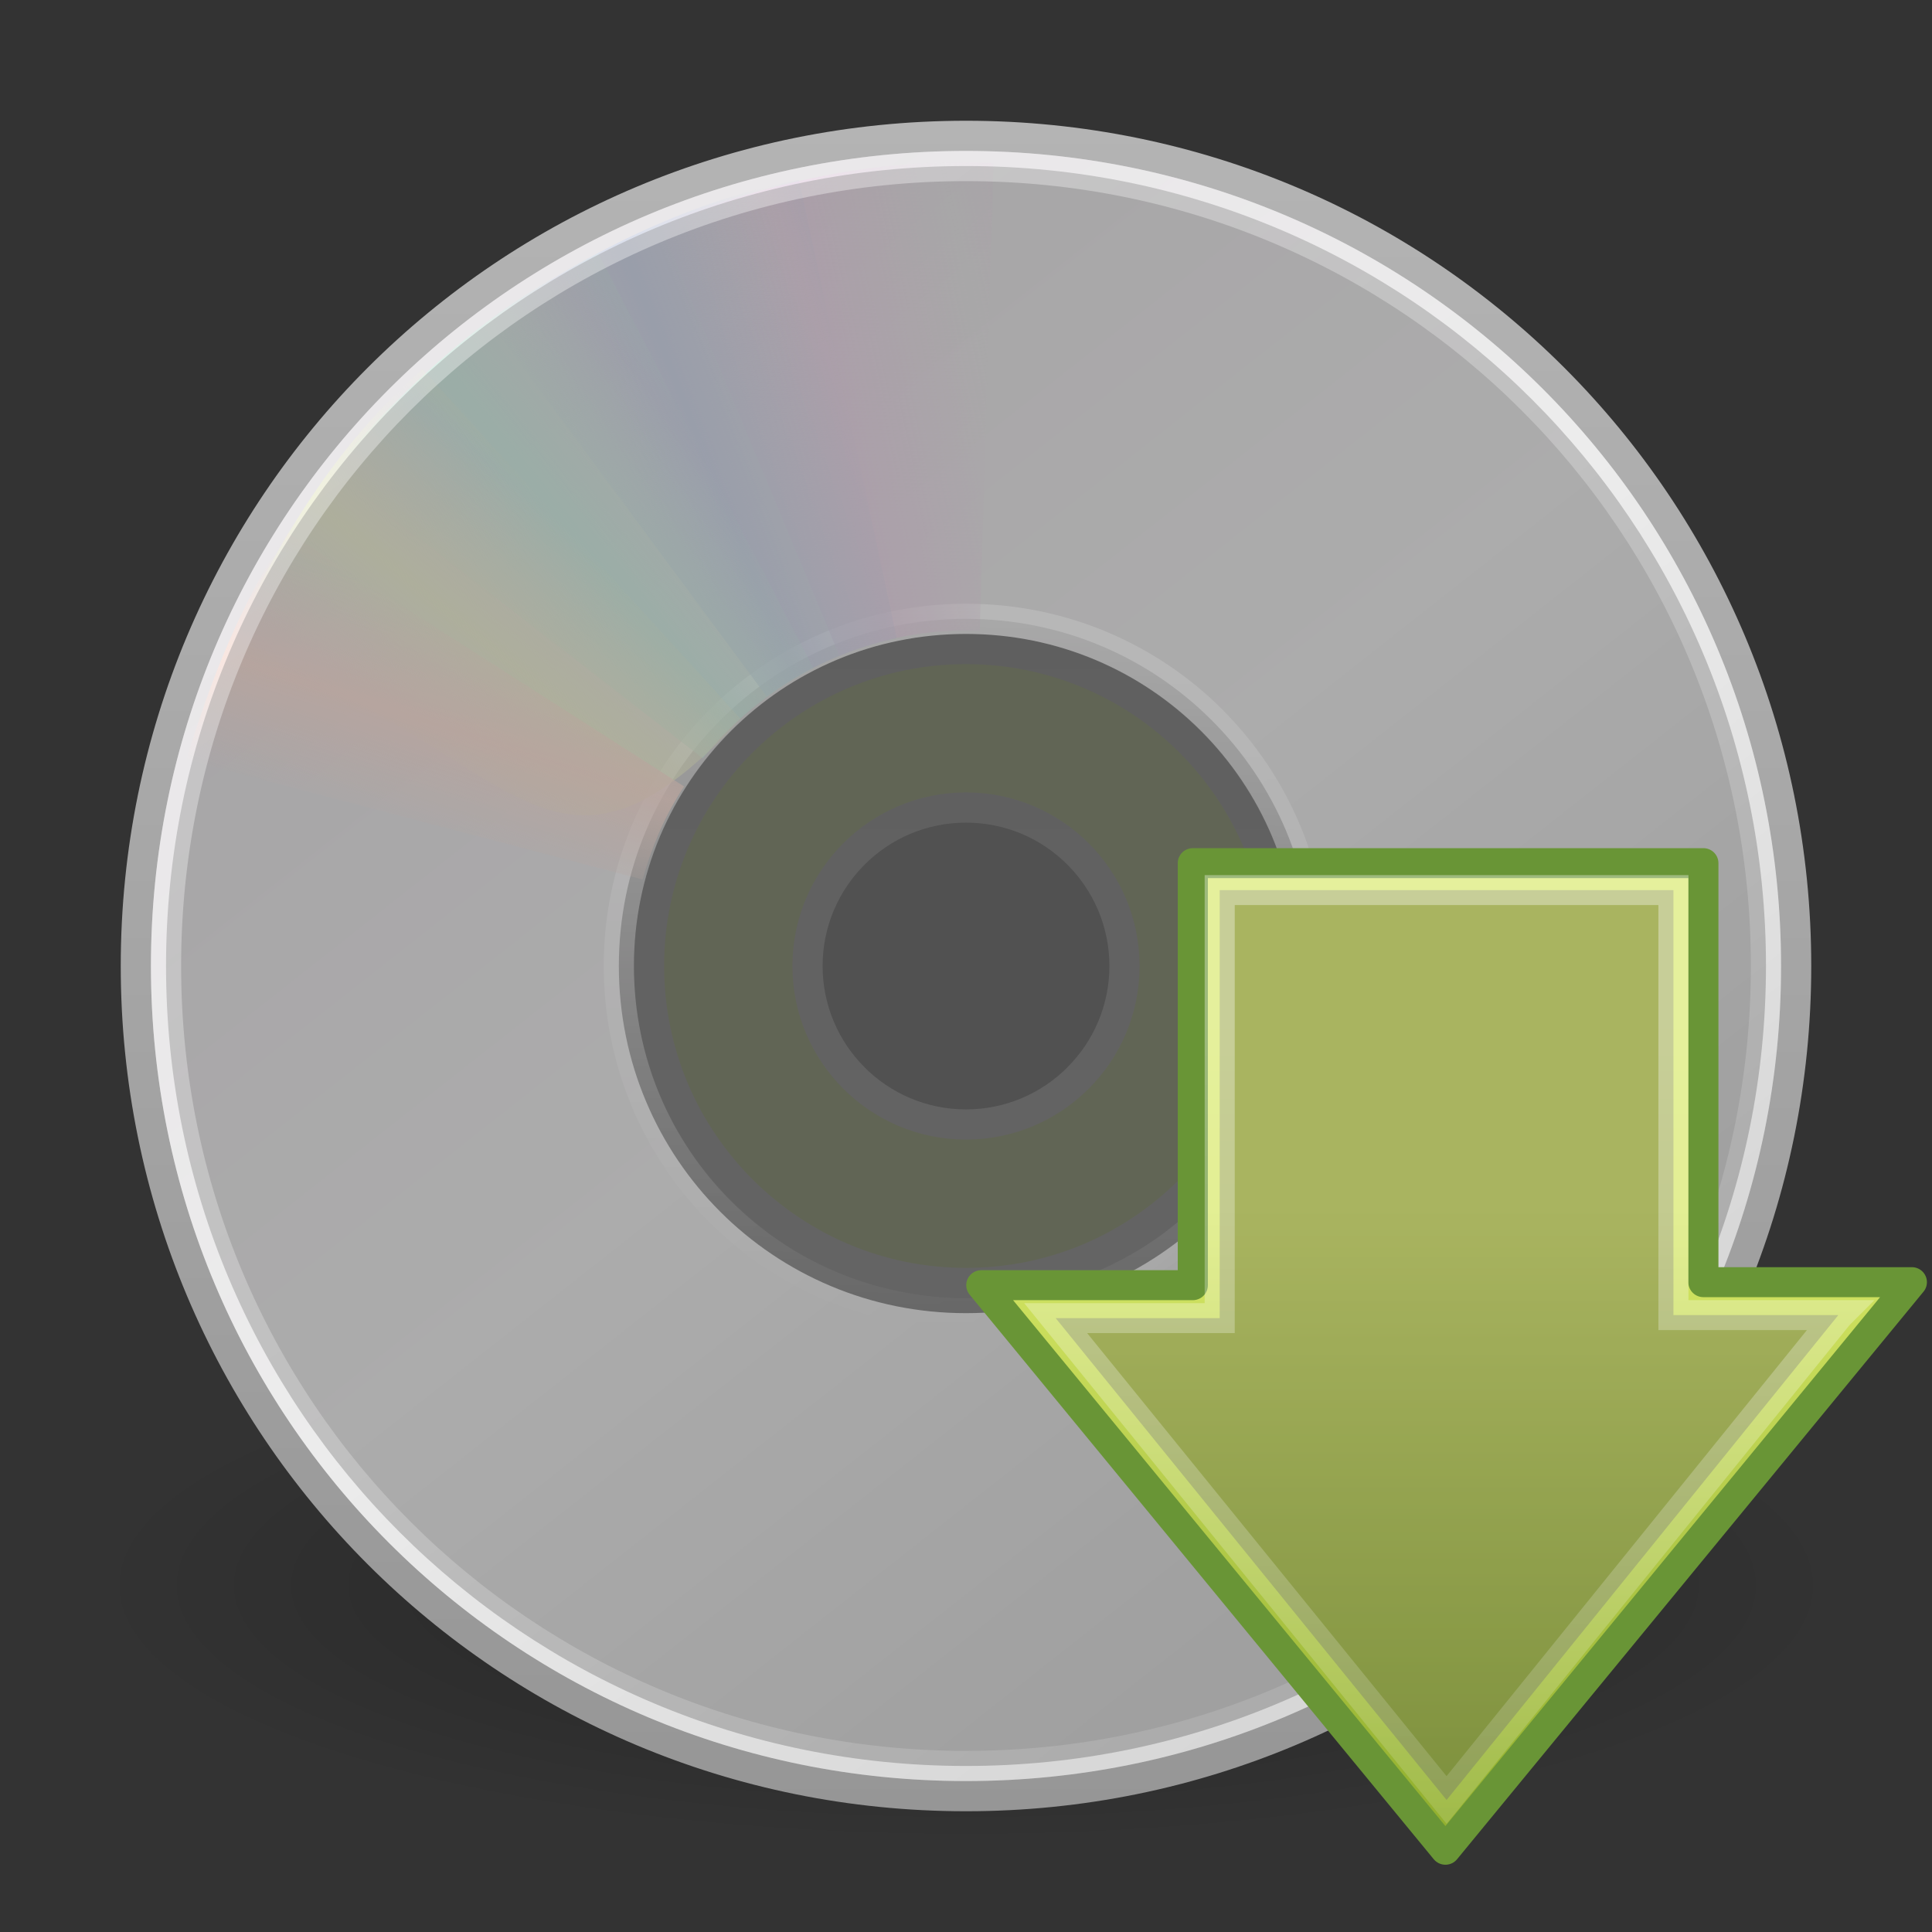 <?xml version="1.0" encoding="UTF-8" standalone="no"?>
<!-- Created with Inkscape (http://www.inkscape.org/) -->
<svg id="svg3310" xmlns="http://www.w3.org/2000/svg" height="64" width="64" version="1.0" xmlns:xlink="http://www.w3.org/1999/xlink">
 <rect width="100%" height="100%" fill="#333333" stroke="none"/>
 <defs id="defs3312">
  <linearGradient id="linearGradient2789" y2="25.411" gradientUnits="userSpaceOnUse" x2="57.726" gradientTransform="matrix(0 .718 -.695 0 51.285 15.158)" y1="25.411" x1="13.472">
   <stop id="stop4224" style="stop-color:#fff" offset="0"/>
   <stop id="stop4226" style="stop-color:#fff;stop-opacity:0" offset="1"/>
  </linearGradient>
  <linearGradient id="linearGradient2787" y2="20.71" gradientUnits="userSpaceOnUse" x2=".816" gradientTransform="matrix(0 -.602 -.584 0 46.953 46.614)" y1="20.71" x1="28.315">
   <stop id="stop2266" style="stop-color:#d7e866" offset="0"/>
   <stop id="stop2268" style="stop-color:#8cab2a" offset="1"/>
  </linearGradient>
  <radialGradient id="radialGradient2528" gradientUnits="userSpaceOnUse" cy="41.636" cx="23.335" gradientTransform="matrix(1.282 0 0 .376 2.094 36.861)" r="22.627">
   <stop id="stop23421" offset="0"/>
   <stop id="stop23423" style="stop-opacity:0" offset="1"/>
  </radialGradient>
  <linearGradient id="linearGradient2525" y2="45.033" gradientUnits="userSpaceOnUse" x2="-21.916" gradientTransform="matrix(1.341 0 0 1.341 67.234 -.195)" y1="3" x1="-21.916">
   <stop id="stop3774" style="stop-color:#b4b4b4" offset="0"/>
   <stop id="stop3776" style="stop-color:#969696" offset="1"/>
  </linearGradient>
  <linearGradient id="linearGradient2523" y2="14.203" gradientUnits="userSpaceOnUse" x2="35.391" gradientTransform="matrix(0 1.571 -1.571 0 68.3 -5.715)" y1="32.416" x1="12.274">
   <stop id="stop3265" style="stop-color:#dedbde" offset="0"/>
   <stop id="stop3267" style="stop-color:#e6e6e6" offset=".5"/>
   <stop id="stop3269" style="stop-color:#d2d2d2" offset="1"/>
  </linearGradient>
  <linearGradient id="linearGradient2519" y2="32.509" gradientUnits="userSpaceOnUse" x2="21.448" gradientTransform="matrix(1.312 0 0 1.312 0.5 0.5)" y1="15.5" x1="21.448">
   <stop id="stop3430" style="stop-color:#aaa" offset="0"/>
   <stop id="stop3432" style="stop-color:#d4d4d4" offset="1"/>
  </linearGradient>
  <linearGradient id="linearGradient2516" y2="45.962" xlink:href="#linearGradient6036" gradientUnits="userSpaceOnUse" x2="18.203" gradientTransform="matrix(.581 0 0 .581 17.857 17.478)" y1="4.038" x1="18.776"/>
  <linearGradient id="linearGradient2485" y2="20.613" xlink:href="#linearGradient3519" spreadMethod="reflect" gradientUnits="userSpaceOnUse" x2="9.73" y1="17.886" x1="10.609"/>
  <linearGradient id="linearGradient2483" y2="13.462" xlink:href="#linearGradient3511" spreadMethod="reflect" gradientUnits="userSpaceOnUse" x2="14.609" y1="16.188" x1="12.372"/>
  <linearGradient id="linearGradient2481" y2="10.732" xlink:href="#linearGradient3503" spreadMethod="reflect" gradientUnits="userSpaceOnUse" x2="16.994" y1="13.046" x1="14.085"/>
  <linearGradient id="linearGradient2479" y2="9.796" xlink:href="#linearGradient3495" spreadMethod="reflect" gradientUnits="userSpaceOnUse" x2="21.047" y1="11.2" x1="17.495"/>
  <linearGradient id="linearGradient2477" y2="9.862" xlink:href="#linearGradient3487" spreadMethod="reflect" gradientUnits="userSpaceOnUse" x2="24.274" y1="10.775" x1="20.58"/>
  <linearGradient id="linearGradient6036">
   <stop id="stop6038" style="stop-color:#fff" offset="0"/>
   <stop id="stop6040" style="stop-color:#fff;stop-opacity:0" offset="1"/>
  </linearGradient>
  <linearGradient id="linearGradient2507" y2="54.698" xlink:href="#linearGradient6036" gradientUnits="userSpaceOnUse" x2="48.799" gradientTransform="matrix(1.339 0 0 1.339 -.59 -1.464)" y1="3.61" x1="10.502"/>
  <linearGradient id="linearGradient3519">
   <stop id="stop3521" style="stop-color:#fcd9cd" offset="0"/>
   <stop id="stop3523" style="stop-color:#fcd9cd;stop-opacity:0" offset="1"/>
  </linearGradient>
  <linearGradient id="linearGradient3511">
   <stop id="stop3513" style="stop-color:#ebeec7" offset="0"/>
   <stop id="stop3515" style="stop-color:#ebeec7;stop-opacity:0" offset="1"/>
  </linearGradient>
  <linearGradient id="linearGradient3503">
   <stop id="stop3505" style="stop-color:#c4ebdd" offset="0"/>
   <stop id="stop3507" style="stop-color:#c4ebdd;stop-opacity:0" offset="1"/>
  </linearGradient>
  <linearGradient id="linearGradient3495">
   <stop id="stop3497" style="stop-color:#c1cbe4" offset="0"/>
   <stop id="stop3499" style="stop-color:#c1cbe4;stop-opacity:0" offset="1"/>
  </linearGradient>
  <linearGradient id="linearGradient3487">
   <stop id="stop3489" style="stop-color:#e6cde2" offset="0"/>
   <stop id="stop3491" style="stop-color:#e6cde2;stop-opacity:0" offset="1"/>
  </linearGradient>
 </defs>
 <g id="layer1">
  <path id="path23417" style="opacity:.3;fill:#555555-rule:evenodd;fill:url(#radialGradient2528)" d="m61 52.5c0.001 4.694-12.983 8.5-29 8.5s-29.002-3.806-29-8.5c-0.002-4.694 12.983-8.5 29-8.5s29.001 3.806 29 8.5z"/>
  <path id="path2781" style="stroke:url(#linearGradient2525);fill:#555555url(#linearGradient2523)" d="m59.5 32c0-15.243-12.257-27.5-27.5-27.5s-27.5 12.257-27.5 27.5 12.257 27.5 27.5 27.5 27.5-12.257 27.5-27.5zm-17 0c0 5.538-4.851 10.5-10.5 10.5-5.759 0-10.5-5.074-10.5-10.5 0-5.537 4.519-10.5 10.5-10.5s10.5 5.073 10.5 10.5z"/>
  <path id="path3418" style="stroke-linejoin:round;fill:#555555-opacity:.498;stroke:url(#linearGradient2519);fill:#bada55" d="m32 21.5c-5.796 0-10.5 4.704-10.5 10.5s4.704 10.5 10.5 10.5 10.5-4.704 10.5-10.5-4.704-10.5-10.5-10.5zm0 5.25c2.898 0 5.25 2.352 5.25 5.25s-2.352 5.25-5.25 5.25-5.25-2.352-5.25-5.25 2.352-5.25 5.25-5.25z"/>
  <path id="path3281" style="opacity:.8;stroke:url(#linearGradient2516);fill:#555555none" d="m32 20.5c-6.374 0-11.5 5.126-11.5 11.5s5.126 11.5 11.5 11.5 11.5-5.126 11.5-11.5-5.126-11.5-11.5-11.5z"/>
  <g id="g3527" transform="matrix(1.333 0 0 1.333 -0 .059)">
   <path id="path3296" style="opacity:.8;fill:#555555url(#linearGradient2477)" d="m15.857 5.731l4.768 10.613c1.035-0.459 2.17-0.719 3.375-0.719h0.094l0.014-11.62c-2.942-0.071-5.543 0.657-8.251 1.726z" transform="matrix(1 .028 -.028 1 .692 -.671)"/>
   <path id="path3308" style="opacity:.8;fill:#555555url(#linearGradient2479)" d="m12.121 7.906l6.931 9.36c0.914-0.67 1.966-1.167 3.143-1.425 0.031-0.007 0.06-0.014 0.092-0.02l-2.43-11.395c-2.889 0.562-5.319 1.856-7.736 3.48z"/>
   <path id="path3310" style="opacity:.8;fill:#555555url(#linearGradient2481)" d="m8.252 11.647l9.214 7.155c0.709-0.883 1.597-1.636 2.667-2.19 0.028-0.014 0.054-0.028 0.083-0.043l-5.35-10.318c-2.645 1.29-4.7 3.201-6.614 5.396z"/>
   <path id="path3312" style="opacity:.8;fill:#555555url(#linearGradient2483)" d="m5.633 16.074c7.175 2.242 7.85 7.031 12.777 1.754l-7.91-8.696c-2.221 1.931-3.587 4.327-4.867 6.942z"/>
   <path id="path3314" style="opacity:.8;fill:#555555url(#linearGradient2485)" d="m7.155 13.193c-1.183 1.752-1.908 3.637-2.525 5.644l11.339 2.975c0.215-0.763 0.518-1.514 0.969-2.218 0.017-0.027 0.044-0.067 0.062-0.094l-9.845-6.307z"/>
  </g>
  <path id="path3272" style="opacity:.4;stroke:url(#linearGradient2507);fill:#555555none" d="m32 5.5c-14.689 0-26.5 11.811-26.5 26.5s11.811 26.5 26.5 26.5 26.5-11.811 26.5-26.5-11.811-26.5-26.5-26.5z"/>
  <g id="g3297" transform="matrix(-1.333 0 0 -1.333 64 64.047)">
   <path id="path3299" style="opacity:.8;fill:#555555url(#linearGradient2477)" d="m15.857 5.731l4.768 10.613c1.035-0.459 2.17-0.719 3.375-0.719h0.094l0.014-11.62c-2.942-0.071-5.543 0.657-8.251 1.726z" transform="matrix(1 .028 -.028 1 .692 -.671)"/>
   <path id="path3301" style="opacity:.8;fill:#555555url(#linearGradient2479)" d="m12.121 7.906l6.931 9.36c0.914-0.67 1.966-1.167 3.143-1.425 0.031-0.007 0.06-0.014 0.092-0.02l-2.43-11.395c-2.889 0.562-5.319 1.856-7.736 3.48z"/>
   <path id="path3303" style="opacity:.8;fill:#555555url(#linearGradient2481)" d="m8.252 11.647l9.214 7.155c0.709-0.883 1.597-1.636 2.667-2.19 0.028-0.014 0.054-0.028 0.083-0.043l-5.35-10.318c-2.645 1.29-4.7 3.201-6.614 5.396z"/>
   <path id="path3305" style="opacity:.8;fill:#555555url(#linearGradient2483)" d="m5.633 16.074c7.175 2.242 7.85 7.031 12.777 1.754l-7.91-8.696c-2.221 1.931-3.587 4.327-4.867 6.942z"/>
   <path id="path3307" style="opacity:.8;fill:#555555url(#linearGradient2485)" d="m7.155 13.193c-1.183 1.752-1.908 3.637-2.525 5.644l11.339 2.975c0.215-0.763 0.518-1.514 0.969-2.218 0.017-0.027 0.044-0.067 0.062-0.094l-9.845-6.307z"/>
  </g>
 </g>
 <g id="g2783" transform="matrix(1.339 0 0 1.333 3.733 .609)">
  <path id="path3288" style="stroke-linejoin:round;stroke:#699536;stroke-linecap:round;stroke-width:.745;fill:#555555url(#linearGradient2787)" d="m44.511 31.406l-11.54 14.105-11.482-14.03h5.233v-10.488h12.631v10.413h5.158z"/>
  <path id="path3290" style="opacity:0.354;stroke:url(#linearGradient2789);stroke-width:.744;fill:#555555none" d="m42.691 32.225l-9.691 12.05-9.671-11.975h4.058v-10.637h11.225v10.562h4.079z"/>
 </g>
</svg>